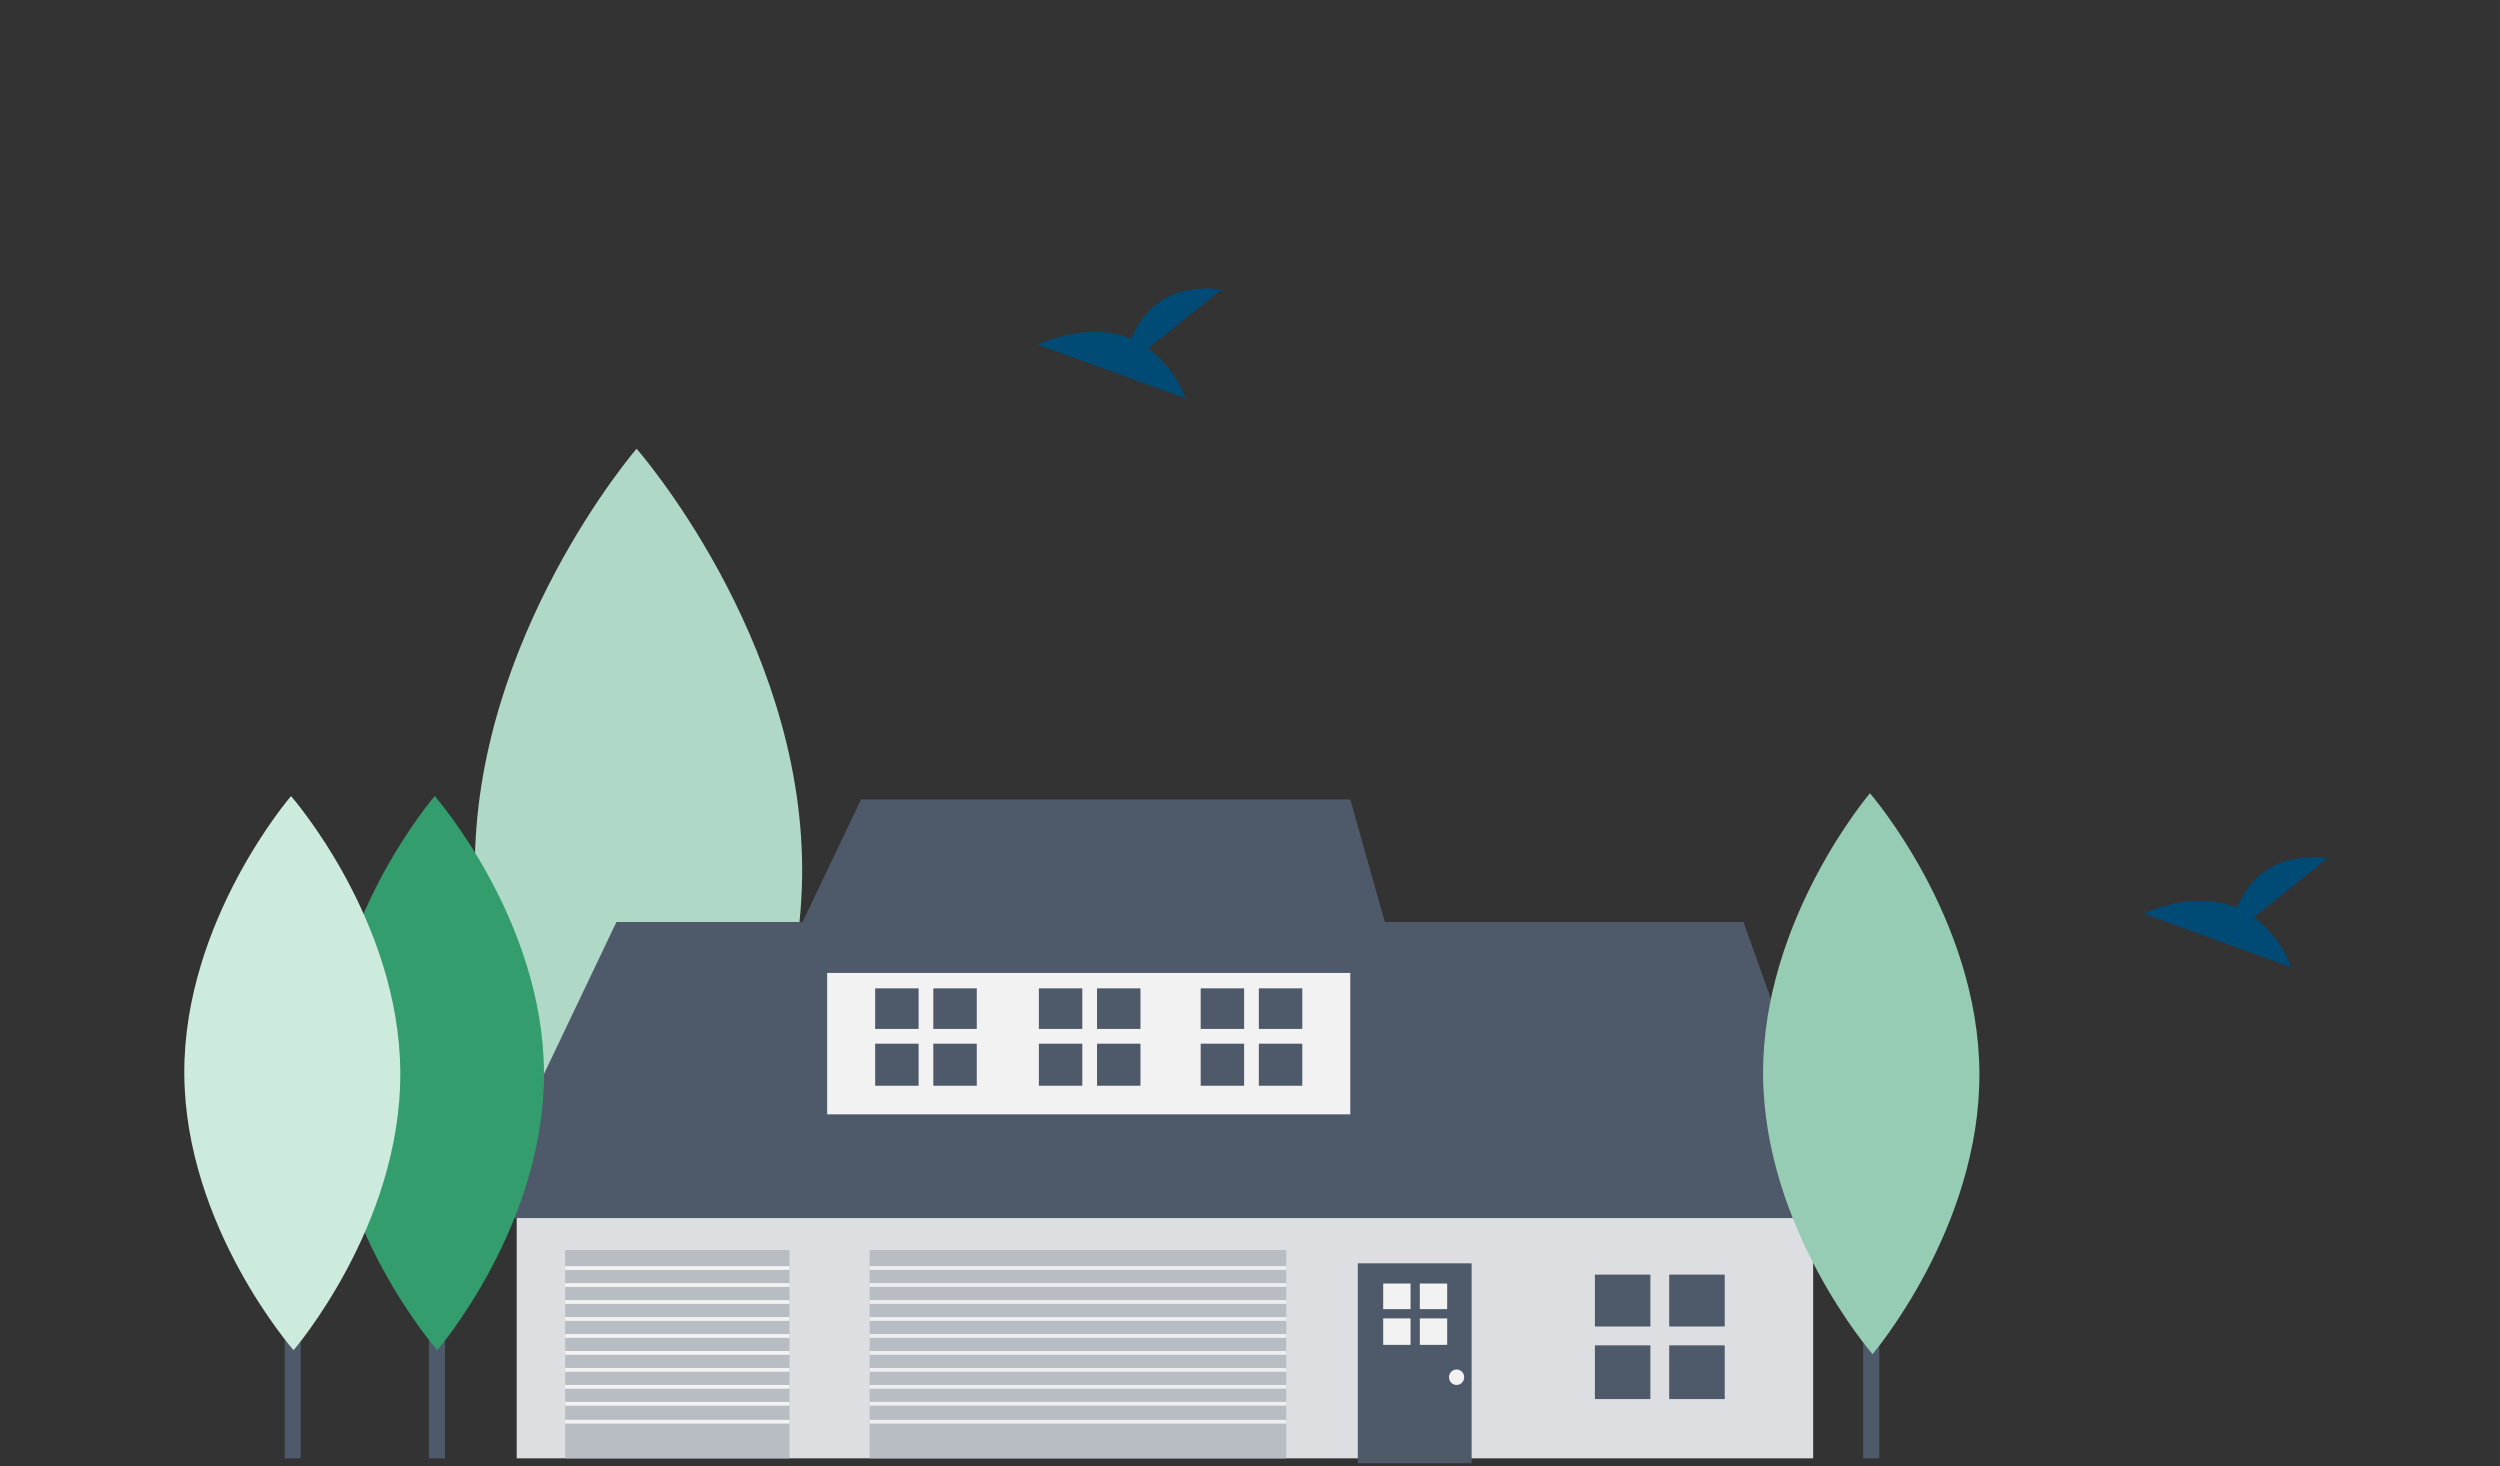 <svg width="312" height="183" fill="none" xmlns="http://www.w3.org/2000/svg"><rect width="100%" height="100%" fill="#333333" stroke="none"/><path d="M80.816 97.755h-2.09v82.755h2.09V97.755Z" fill="#3F3D56"/><path d="M100.109 108.301c.133 28.938-20.182 52.49-20.182 52.49s-20.532-23.364-20.665-52.301C59.13 79.553 79.445 56 79.445 56s20.531 23.364 20.664 52.301Z" fill="#B0D8C6"/><path d="M226.282 148H64.485v34h161.797v-34Z" fill="#DCDEE1"/><path d="m59.318 152.014 17.612-36.947h140.663l13.15 36.947H59.318Z" fill="#4E596A"/><path d="M168.515 117.421h-65.283v21.65h65.283v-21.65Z" fill="#F2F2F2"/><path d="m107.458 99.772-10.332 21.65h77.493l-6.105-21.65h-61.056Z" fill="#4E596A"/><path d="M160.531 156h-52v26h52v-26ZM98.531 156h-28v26h28v-26Z" fill="#B8BDC3"/><path d="M183.66 157.662h-14.207v24.945h14.207v-24.945ZM55.531 128h-2v54h2v-54ZM234.531 128h-2v54h2v-54ZM37.531 128h-2v54h2v-54Z" fill="#4E596A"/><path d="M67.89 133.867c.087 19.095-13.319 34.637-13.319 34.637s-13.548-15.417-13.636-34.513c-.088-19.095 13.318-34.638 13.318-34.638s13.549 15.418 13.636 34.514Z" fill="#349D6E"/><path d="M49.955 133.867c.088 19.095-13.318 34.637-13.318 34.637S23.088 153.087 23 133.991c-.087-19.095 13.319-34.638 13.319-34.638s13.548 15.418 13.636 34.514Z" fill="#CCEBDD"/><path d="M247.031 133.937c.088 19.33-13.34 35.063-13.34 35.063s-13.571-15.607-13.659-34.937c-.088-19.33 13.34-35.063 13.34-35.063s13.571 15.607 13.659 34.937Z" fill="#97CCB4"/><path d="M205.969 159.074h-6.927v6.472h6.927v-6.472ZM215.245 159.074h-6.928v6.472h6.928v-6.472ZM205.969 167.899h-6.927v6.707h6.927v-6.707ZM215.245 167.899h-6.928v6.707h6.928v-6.707ZM114.641 123.346h-5.421v5.064h5.421v-5.064ZM121.9 123.346h-5.421v5.064h5.421v-5.064ZM114.641 130.252h-5.421v5.249h5.421v-5.249ZM121.9 130.252h-5.421v5.249h5.421v-5.249ZM155.267 123.346h-5.421v5.064h5.421v-5.064ZM162.526 123.346h-5.422v5.064h5.422v-5.064ZM155.267 130.252h-5.421v5.249h5.421v-5.249ZM162.526 130.252h-5.422v5.249h5.422v-5.249ZM135.072 123.346h-5.422v5.064h5.422v-5.064ZM142.331 123.346h-5.422v5.064h5.422v-5.064ZM135.072 130.252h-5.422v5.249h5.422v-5.249ZM142.331 130.252h-5.422v5.249h5.422v-5.249Z" fill="#4E596A"/><path d="M176.037 160.189h-3.414v3.189h3.414v-3.189ZM180.608 160.189h-3.414v3.189h3.414v-3.189ZM176.037 164.538h-3.414v3.305h3.414v-3.305ZM180.608 164.538h-3.414v3.305h3.414v-3.305ZM181.782 172.842a.94.94 0 0 0 .939-.942.94.94 0 1 0-1.878 0c0 .52.42.942.939.942Z" fill="#F2F2F2"/><path d="M160.531 158.016h-52v.47h52v-.47ZM160.531 160.133h-52v.47h52v-.47ZM160.531 162.252h-52v.471h52v-.471ZM160.531 164.369h-52v.471h52v-.471ZM160.531 166.487h-52v.471h52v-.471ZM160.531 168.605h-52v.471h52v-.471ZM160.531 170.723h-52v.47h52v-.47ZM160.531 172.842h-52v.47h52v-.47ZM160.531 174.959h-52v.471h52v-.471ZM160.531 177.195h-52v.471h52v-.471Z" fill="#EDEEF0"/><path d="M98.531 158.016h-28v.47h28v-.47ZM98.531 160.133h-28v.47h28v-.47ZM98.531 162.252h-28v.471h28v-.471ZM98.531 164.369h-28v.471h28v-.471ZM98.531 166.487h-28v.471h28v-.471ZM98.531 168.605h-28v.471h28v-.471ZM98.531 170.723h-28v.47h28v-.47ZM98.531 172.842h-28v.47h28v-.47ZM98.531 174.959h-28v.471h28v-.471ZM98.531 177.195h-28v.471h28v-.471Z" fill="#F2F2F2"/><path d="m143.287 43.466 9.206-7.363c-7.152-.789-10.09 3.111-11.293 6.198-5.587-2.32-11.669.72-11.669.72l18.419 6.688a13.938 13.938 0 0 0-4.663-6.243ZM281.287 114.466l9.206-7.363c-7.152-.789-10.09 3.111-11.293 6.198-5.587-2.32-11.669.721-11.669.721l18.419 6.687a13.937 13.937 0 0 0-4.663-6.243Z" fill="#004B76"/></svg>
